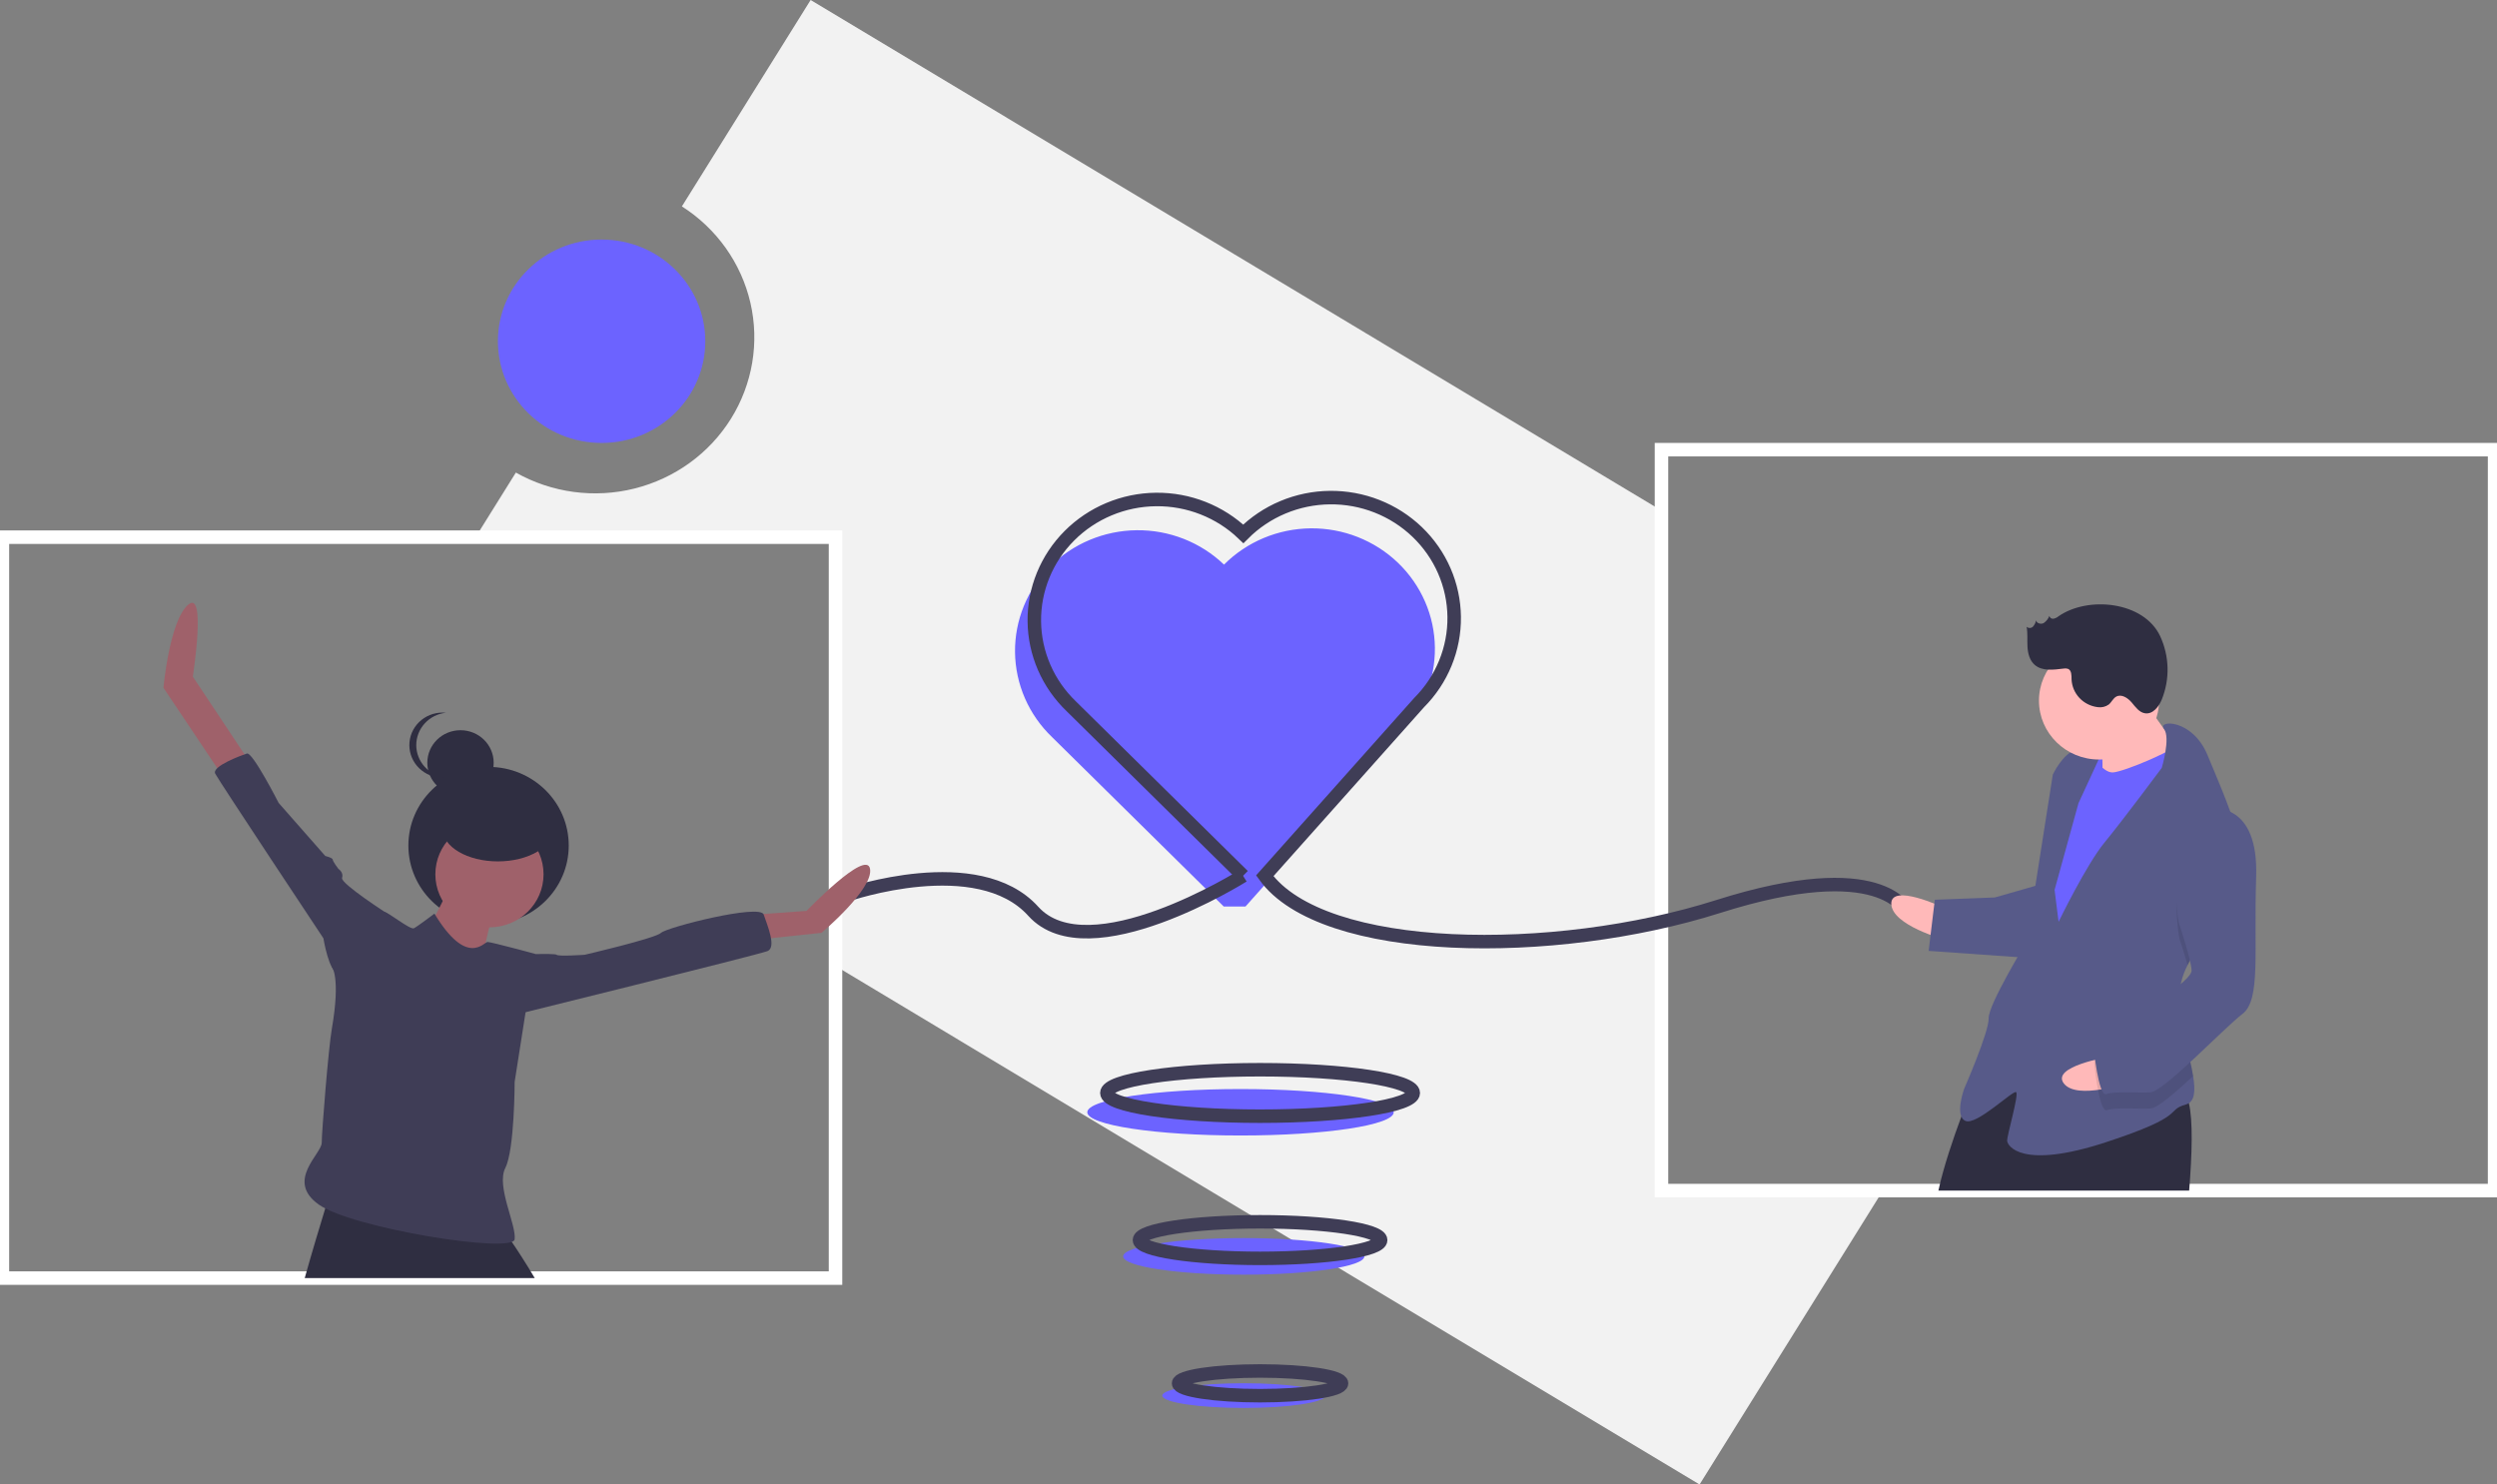 <svg width="370" height="220" viewBox="0 0 370 220" fill="none" xmlns="http://www.w3.org/2000/svg">
<rect x="0" y="0" width="370" height="220" fill="#808080" stroke="none"/>
<g clip-path="url(#clip0)">
<path d="M245.48 75.239L120.119 0L101.042 30.587C106.194 33.87 109.837 38.995 111.195 44.873C112.552 50.751 111.518 56.916 108.312 62.057C105.105 67.198 99.98 70.908 94.027 72.398C88.075 73.888 81.764 73.04 76.439 70.035L70.248 79.961H123.09V142.73L251.837 220L278.783 176.796H245.48V75.239Z" fill="#F2F2F2"/>
<path d="M183.816 168.28C196.354 168.28 206.519 166.739 206.519 164.837C206.519 162.936 196.354 161.395 183.816 161.395C171.277 161.395 161.112 162.936 161.112 164.837C161.112 166.739 171.277 168.28 183.816 168.28Z" fill="#6C63FF"/>
<path d="M184.55 134.348L207.425 108.677C209.099 106.999 210.419 105.014 211.31 102.835C212.201 100.657 212.647 98.327 212.62 95.98C212.594 93.632 212.097 91.313 211.156 89.154C210.216 86.995 208.852 85.039 207.141 83.397C205.43 81.756 203.407 80.461 201.186 79.587C198.965 78.712 196.59 78.275 194.197 78.301C191.804 78.327 189.44 78.815 187.239 79.737C185.038 80.659 183.044 81.998 181.371 83.676C179.66 82.034 177.637 80.739 175.416 79.865C173.195 78.99 170.82 78.554 168.427 78.58C166.034 78.606 163.67 79.094 161.469 80.016C159.268 80.938 157.274 82.276 155.601 83.954C153.927 85.633 152.607 87.618 151.716 89.796C150.824 91.975 150.379 94.305 150.405 96.652C150.432 99 150.929 101.319 151.869 103.478C152.809 105.637 154.174 107.593 155.885 109.234L181.334 134.348" fill="#6C63FF"/>
<path d="M123.806 79.61H0.358V189.414H123.806V79.61Z" stroke="white" stroke-width="2" stroke-miterlimit="10"/>
<path d="M369.643 66.641H246.195V176.445H369.643V66.641Z" stroke="white" stroke-width="2" stroke-miterlimit="10"/>
<path d="M89.144 65.645C97.63 65.645 104.509 58.897 104.509 50.573C104.509 42.249 97.63 35.501 89.144 35.501C80.658 35.501 73.779 42.249 73.779 50.573C73.779 58.897 80.658 65.645 89.144 65.645Z" fill="#6C63FF"/>
<path d="M125.591 132.595C125.591 132.595 144.886 125.935 153.105 135.049C161.323 144.162 184.192 129.791 184.192 129.791" stroke="#3F3D56" stroke-width="2" stroke-miterlimit="10"/>
<path d="M282.456 135.049C282.456 135.049 278.883 126.636 254.585 134.348C230.287 142.059 195.984 141.709 187.409 129.791L210.284 104.121C211.957 102.442 213.277 100.457 214.168 98.279C215.06 96.1 215.505 93.77 215.479 91.423C215.452 89.076 214.955 86.756 214.015 84.597C213.075 82.439 211.71 80.483 210 78.841C208.289 77.199 206.265 75.904 204.044 75.03C201.823 74.155 199.449 73.719 197.056 73.745C194.663 73.77 192.298 74.258 190.098 75.181C187.897 76.103 185.903 77.441 184.229 79.119C180.774 75.804 176.118 73.971 171.285 74.023C166.453 74.075 161.839 76.009 158.459 79.398C155.079 82.787 153.211 87.355 153.264 92.096C153.317 96.836 155.288 101.362 158.743 104.678L184.193 129.791" stroke="#3F3D56" stroke-width="2" stroke-miterlimit="10"/>
<path d="M186.714 165.419C199.253 165.419 209.417 163.877 209.417 161.976C209.417 160.075 199.253 158.533 186.714 158.533C174.175 158.533 164.011 160.075 164.011 161.976C164.011 163.877 174.175 165.419 186.714 165.419Z" stroke="#3F3D56" stroke-width="2" stroke-miterlimit="10"/>
<path d="M184.299 188.905C194.169 188.905 202.171 187.691 202.171 186.194C202.171 184.698 194.169 183.484 184.299 183.484C174.428 183.484 166.426 184.698 166.426 186.194C166.426 187.691 174.428 188.905 184.299 188.905Z" fill="#6C63FF"/>
<path d="M184.299 208.658C190.968 208.658 196.375 207.838 196.375 206.827C196.375 205.815 190.968 204.996 184.299 204.996C177.629 204.996 172.223 205.815 172.223 206.827C172.223 207.838 177.629 208.658 184.299 208.658Z" fill="#6C63FF"/>
<path d="M186.714 186.49C196.584 186.49 204.586 185.277 204.586 183.78C204.586 182.283 196.584 181.07 186.714 181.07C176.843 181.07 168.841 182.283 168.841 183.78C168.841 185.277 176.843 186.49 186.714 186.49Z" stroke="#3F3D56" stroke-width="2" stroke-miterlimit="10"/>
<path d="M186.714 206.841C193.383 206.841 198.79 206.021 198.79 205.01C198.79 203.998 193.383 203.178 186.714 203.178C180.044 203.178 174.638 203.998 174.638 205.01C174.638 206.021 180.044 206.841 186.714 206.841Z" stroke="#3F3D56" stroke-width="2" stroke-miterlimit="10"/>
<path d="M72.394 136.961C78.956 136.961 84.275 131.743 84.275 125.306C84.275 118.869 78.956 113.65 72.394 113.65C65.831 113.65 60.512 118.869 60.512 125.306C60.512 131.743 65.831 136.961 72.394 136.961Z" fill="#2F2E41"/>
<path d="M66.722 131.194C66.722 131.194 62.852 139.601 61.746 139.872C60.64 140.143 70.868 145.024 70.868 145.024C70.868 145.024 72.803 134.72 73.632 134.177C74.462 133.635 66.722 131.194 66.722 131.194Z" fill="#9F616A"/>
<path d="M72.526 137.431C76.954 137.431 80.543 133.91 80.543 129.567C80.543 125.224 76.954 121.703 72.526 121.703C68.099 121.703 64.51 125.224 64.51 129.567C64.51 133.91 68.099 137.431 72.526 137.431Z" fill="#9F616A"/>
<path d="M79.24 189.414H45.151C46.291 185.352 47.51 181.324 48.196 179.088C48.542 177.966 48.753 177.293 48.753 177.293C48.753 177.293 74.463 182.716 75.013 182.989C75.322 183.313 75.597 183.668 75.831 184.048C76.635 185.205 77.918 187.192 79.24 189.414Z" fill="#2F2E41"/>
<path d="M36.867 112.754L28.573 100.28C28.573 100.28 30.624 87.195 27.86 89.635C25.096 92.076 24.221 101.932 24.221 101.932L33.826 116.28L36.867 112.754Z" fill="#9F616A"/>
<path d="M112.056 135.533L119.52 134.991C119.52 134.991 128.366 125.771 128.918 128.754C129.471 131.737 121.731 138.245 121.731 138.245L111.503 139.33L112.056 135.533Z" fill="#9F616A"/>
<path d="M57.599 138.245V135.533C57.599 135.533 50.412 130.923 50.688 130.11C50.965 129.296 50.135 128.754 50.135 128.754C50.135 128.754 49.306 127.669 49.306 127.398C49.306 127.127 48.2 126.855 48.2 126.855L41.289 118.991C41.289 118.991 37.419 111.399 36.59 111.67C35.761 111.941 31.338 113.568 31.89 114.653C32.443 115.737 47.924 139.058 47.924 139.058C47.924 139.058 48.753 144.211 50.135 144.211C51.517 144.211 57.599 138.245 57.599 138.245Z" fill="#3F3D56"/>
<path d="M76.12 141.499C76.12 141.499 82.202 141.228 82.478 141.499C82.755 141.77 86.625 141.499 86.625 141.499C86.625 141.499 97.129 139.058 97.959 138.245C98.788 137.431 112.61 133.906 113.163 135.533C113.716 137.16 115.098 140.414 113.716 140.956C112.333 141.499 75.015 150.719 75.015 150.719L76.12 141.499Z" fill="#3F3D56"/>
<path d="M68.236 117.861C70.951 117.861 73.153 115.702 73.153 113.038C73.153 110.375 70.951 108.215 68.236 108.215C65.521 108.215 63.319 110.375 63.319 113.038C63.319 115.702 65.521 117.861 68.236 117.861Z" fill="#2F2E41"/>
<path d="M61.681 110.426C61.682 109.234 62.132 108.084 62.945 107.198C63.758 106.312 64.877 105.753 66.086 105.629C65.916 105.612 65.745 105.603 65.574 105.603C64.27 105.603 63.019 106.111 62.097 107.015C61.175 107.92 60.657 109.147 60.657 110.426C60.657 111.705 61.175 112.932 62.097 113.836C63.019 114.741 64.27 115.249 65.574 115.249C65.745 115.249 65.916 115.24 66.086 115.223C64.877 115.098 63.758 114.539 62.945 113.654C62.132 112.768 61.682 111.618 61.681 110.426Z" fill="#2F2E41"/>
<path d="M73.775 127.657C78.301 127.657 81.97 125.498 81.97 122.834C81.97 120.171 78.301 118.011 73.775 118.011C69.25 118.011 65.581 120.171 65.581 122.834C65.581 125.498 69.25 127.657 73.775 127.657Z" fill="#2F2E41"/>
<path d="M64.372 135.397C64.372 135.397 61.884 137.296 61.331 137.567C60.778 137.838 57.461 135.126 56.908 135.126C56.355 135.126 49.168 143.261 49.168 143.261C49.168 143.261 50.504 144.771 49.168 152.481C48.667 155.373 47.673 167.736 47.673 169.363C47.673 170.99 42.257 174.989 47.233 178.514C52.209 182.039 75.982 185.836 76.258 183.666C76.535 181.497 73.494 175.802 74.876 173.091C76.258 170.379 76.258 160.345 76.258 160.345L77.917 149.77L79.299 141.363C79.299 141.363 72.803 139.601 72.25 139.601C71.697 139.601 69.209 143.397 64.372 135.397Z" fill="#3F3D56"/>
<path d="M313.474 109.497L307.817 109.713L308.099 116.847L313.756 116.632L313.474 109.497Z" fill="#6C63FF"/>
<path d="M287.957 134.484C287.957 134.484 280.123 130.812 280.249 133.983C280.374 137.154 288.145 139.24 288.145 139.24L287.957 134.484Z" fill="#FFB9B9"/>
<path d="M324.384 176.445H287.227C288.002 172.877 289.478 168.572 290.632 165.47C291.547 163.017 292.254 161.313 292.254 161.313C296.474 156.644 302.599 156.525 308.344 157.678C309.03 157.815 309.713 157.969 310.385 158.141C310.463 158.158 310.542 158.179 310.62 158.2C311.964 158.54 313.268 158.933 314.501 159.326C316.627 160.006 318.546 160.693 320.097 161.159C320.876 161.412 321.678 161.596 322.491 161.709C322.669 161.728 322.848 161.735 323.027 161.73C323.641 161.706 324.066 162.354 324.342 163.486C324.963 166.042 324.82 171.075 324.384 176.445Z" fill="#2F2E41"/>
<path d="M317.054 102.812C317.054 102.812 321.361 109.396 323.04 110.92C324.719 112.444 319.996 115.799 319.996 115.799L311.542 116.915C311.542 116.915 311.648 109.368 311.213 108.591C310.778 107.814 317.054 102.812 317.054 102.812Z" fill="#FFB9B9"/>
<path d="M309.706 111.427C309.706 111.427 311.448 114.537 313.064 114.475C314.68 114.414 323.04 110.92 323.397 109.716C323.754 108.511 326.166 118.343 326.166 118.343L305.71 153.656L300.721 150.274L303.138 129.54L305.124 118.35L309.706 111.427Z" fill="#6C63FF"/>
<path d="M324.151 143.031C323.307 144.641 322.876 146.429 322.896 148.239C322.9 148.318 322.903 148.398 322.91 148.477C323.103 152.145 324.481 156.388 324.975 159.473C325.334 161.686 325.232 163.302 323.912 163.682C320.711 164.597 324.378 165.252 311.994 169.295C299.609 173.339 297.448 169.849 297.417 169.056C297.385 168.263 299.171 162.241 298.751 161.86C298.331 161.479 292.878 166.847 291.231 166.116C289.583 165.384 291.043 161.359 291.043 161.359C291.043 161.359 294.754 152.882 294.676 150.9C294.597 148.919 300.298 139.572 300.298 139.572L304.175 114.813C304.175 114.813 305.666 111.581 307.67 111.108C308.933 110.85 310.249 111.085 311.338 111.762L307.984 119.035L304.445 131.872L305.037 136.613C305.037 136.613 309.152 128.12 311.855 124.842C314.558 121.563 320.321 113.802 320.321 113.802C320.321 113.802 321.667 109.349 320.651 108.018C319.635 106.683 324.888 106.483 327.127 111.955C328.314 114.856 330.242 119.18 331.449 123.207C332.525 126.775 333.033 130.11 331.967 132.016C330.338 134.928 326.24 138.756 324.151 143.031Z" fill="#575A89"/>
<path opacity="0.1" d="M331.968 132.016C330.339 134.928 326.241 138.756 324.152 143.031C323.606 141.103 322.941 139.107 322.941 139.107C322.941 139.107 320.388 125.708 327.939 122.245C329.191 122.127 330.442 122.47 331.449 123.207C332.525 126.775 333.033 130.11 331.968 132.016Z" fill="black"/>
<path d="M301.989 131.171L295.587 133.003L286.698 133.341L285.783 140.918L300.392 141.95C300.392 141.95 304.04 131.887 301.989 131.171Z" fill="#575A89"/>
<path d="M312.428 156.647C312.428 156.647 303.864 158.041 305.818 160.57C307.773 163.098 315.361 160.44 315.361 160.44L312.428 156.647Z" fill="#FFB9B9"/>
<path opacity="0.1" d="M322.91 148.477C323.103 152.145 324.481 156.388 324.975 159.473C322.247 162.006 319.652 164.241 318.674 164.278C316.654 164.355 313.406 164.081 312.21 164.524C311.013 164.966 310.312 157.451 310.312 157.451C310.312 157.451 311.026 155.042 314.211 153.73C316.361 152.842 320.482 150.435 322.91 148.477Z" fill="black"/>
<path d="M327.845 119.867C327.845 119.867 334.682 118.813 334.313 129.942C333.944 141.071 335.034 148.174 332.284 150.264C329.534 152.353 320.601 161.823 318.581 161.9C316.561 161.976 313.312 161.703 312.116 162.146C310.92 162.588 310.218 155.073 310.218 155.073C310.218 155.073 310.932 152.664 314.117 151.352C317.303 150.04 324.807 145.388 324.744 143.802C324.682 142.217 322.846 136.729 322.846 136.729C322.846 136.729 320.293 123.33 327.845 119.867Z" fill="#575A89"/>
<path d="M311.025 112.561C315.938 112.561 319.92 108.654 319.92 103.835C319.92 99.015 315.938 95.108 311.025 95.108C306.112 95.108 302.129 99.015 302.129 103.835C302.129 108.654 306.112 112.561 311.025 112.561Z" fill="#FFB9B9"/>
<path d="M305.035 91.328C304.82 91.509 304.563 91.635 304.287 91.696C304.148 91.72 304.005 91.689 303.889 91.611C303.773 91.532 303.694 91.411 303.668 91.275C303.508 91.711 303.211 92.085 302.82 92.343C302.404 92.556 301.762 92.378 301.702 91.922C301.641 92.268 301.485 92.591 301.25 92.856C301.128 92.983 300.96 93.058 300.782 93.064C300.604 93.069 300.43 93.006 300.3 92.888C300.482 93.863 300.369 94.866 300.427 95.857C300.484 96.847 300.753 97.896 301.516 98.548C302.628 99.497 304.3 99.263 305.763 99.083C305.984 99.037 306.214 99.05 306.429 99.119C306.977 99.347 306.952 100.096 306.959 100.68C307.004 101.704 307.417 102.68 308.126 103.435C308.835 104.189 309.793 104.672 310.831 104.798C311.412 104.886 312.004 104.745 312.478 104.404C312.893 104.059 313.106 103.496 313.582 103.236C314.356 102.814 315.295 103.43 315.861 104.098C316.427 104.766 316.985 105.588 317.862 105.711C319.022 105.873 319.905 104.713 320.338 103.646C320.936 102.149 321.223 100.551 321.181 98.944C321.139 97.337 320.77 95.755 320.094 94.29C317.673 89.112 309.4 88.293 305.035 91.328Z" fill="#2F2E41"/>
</g>
<defs>
<clipPath id="clip0">
<rect width="370" height="220" fill="white"/>
</clipPath>
</defs>
</svg>
